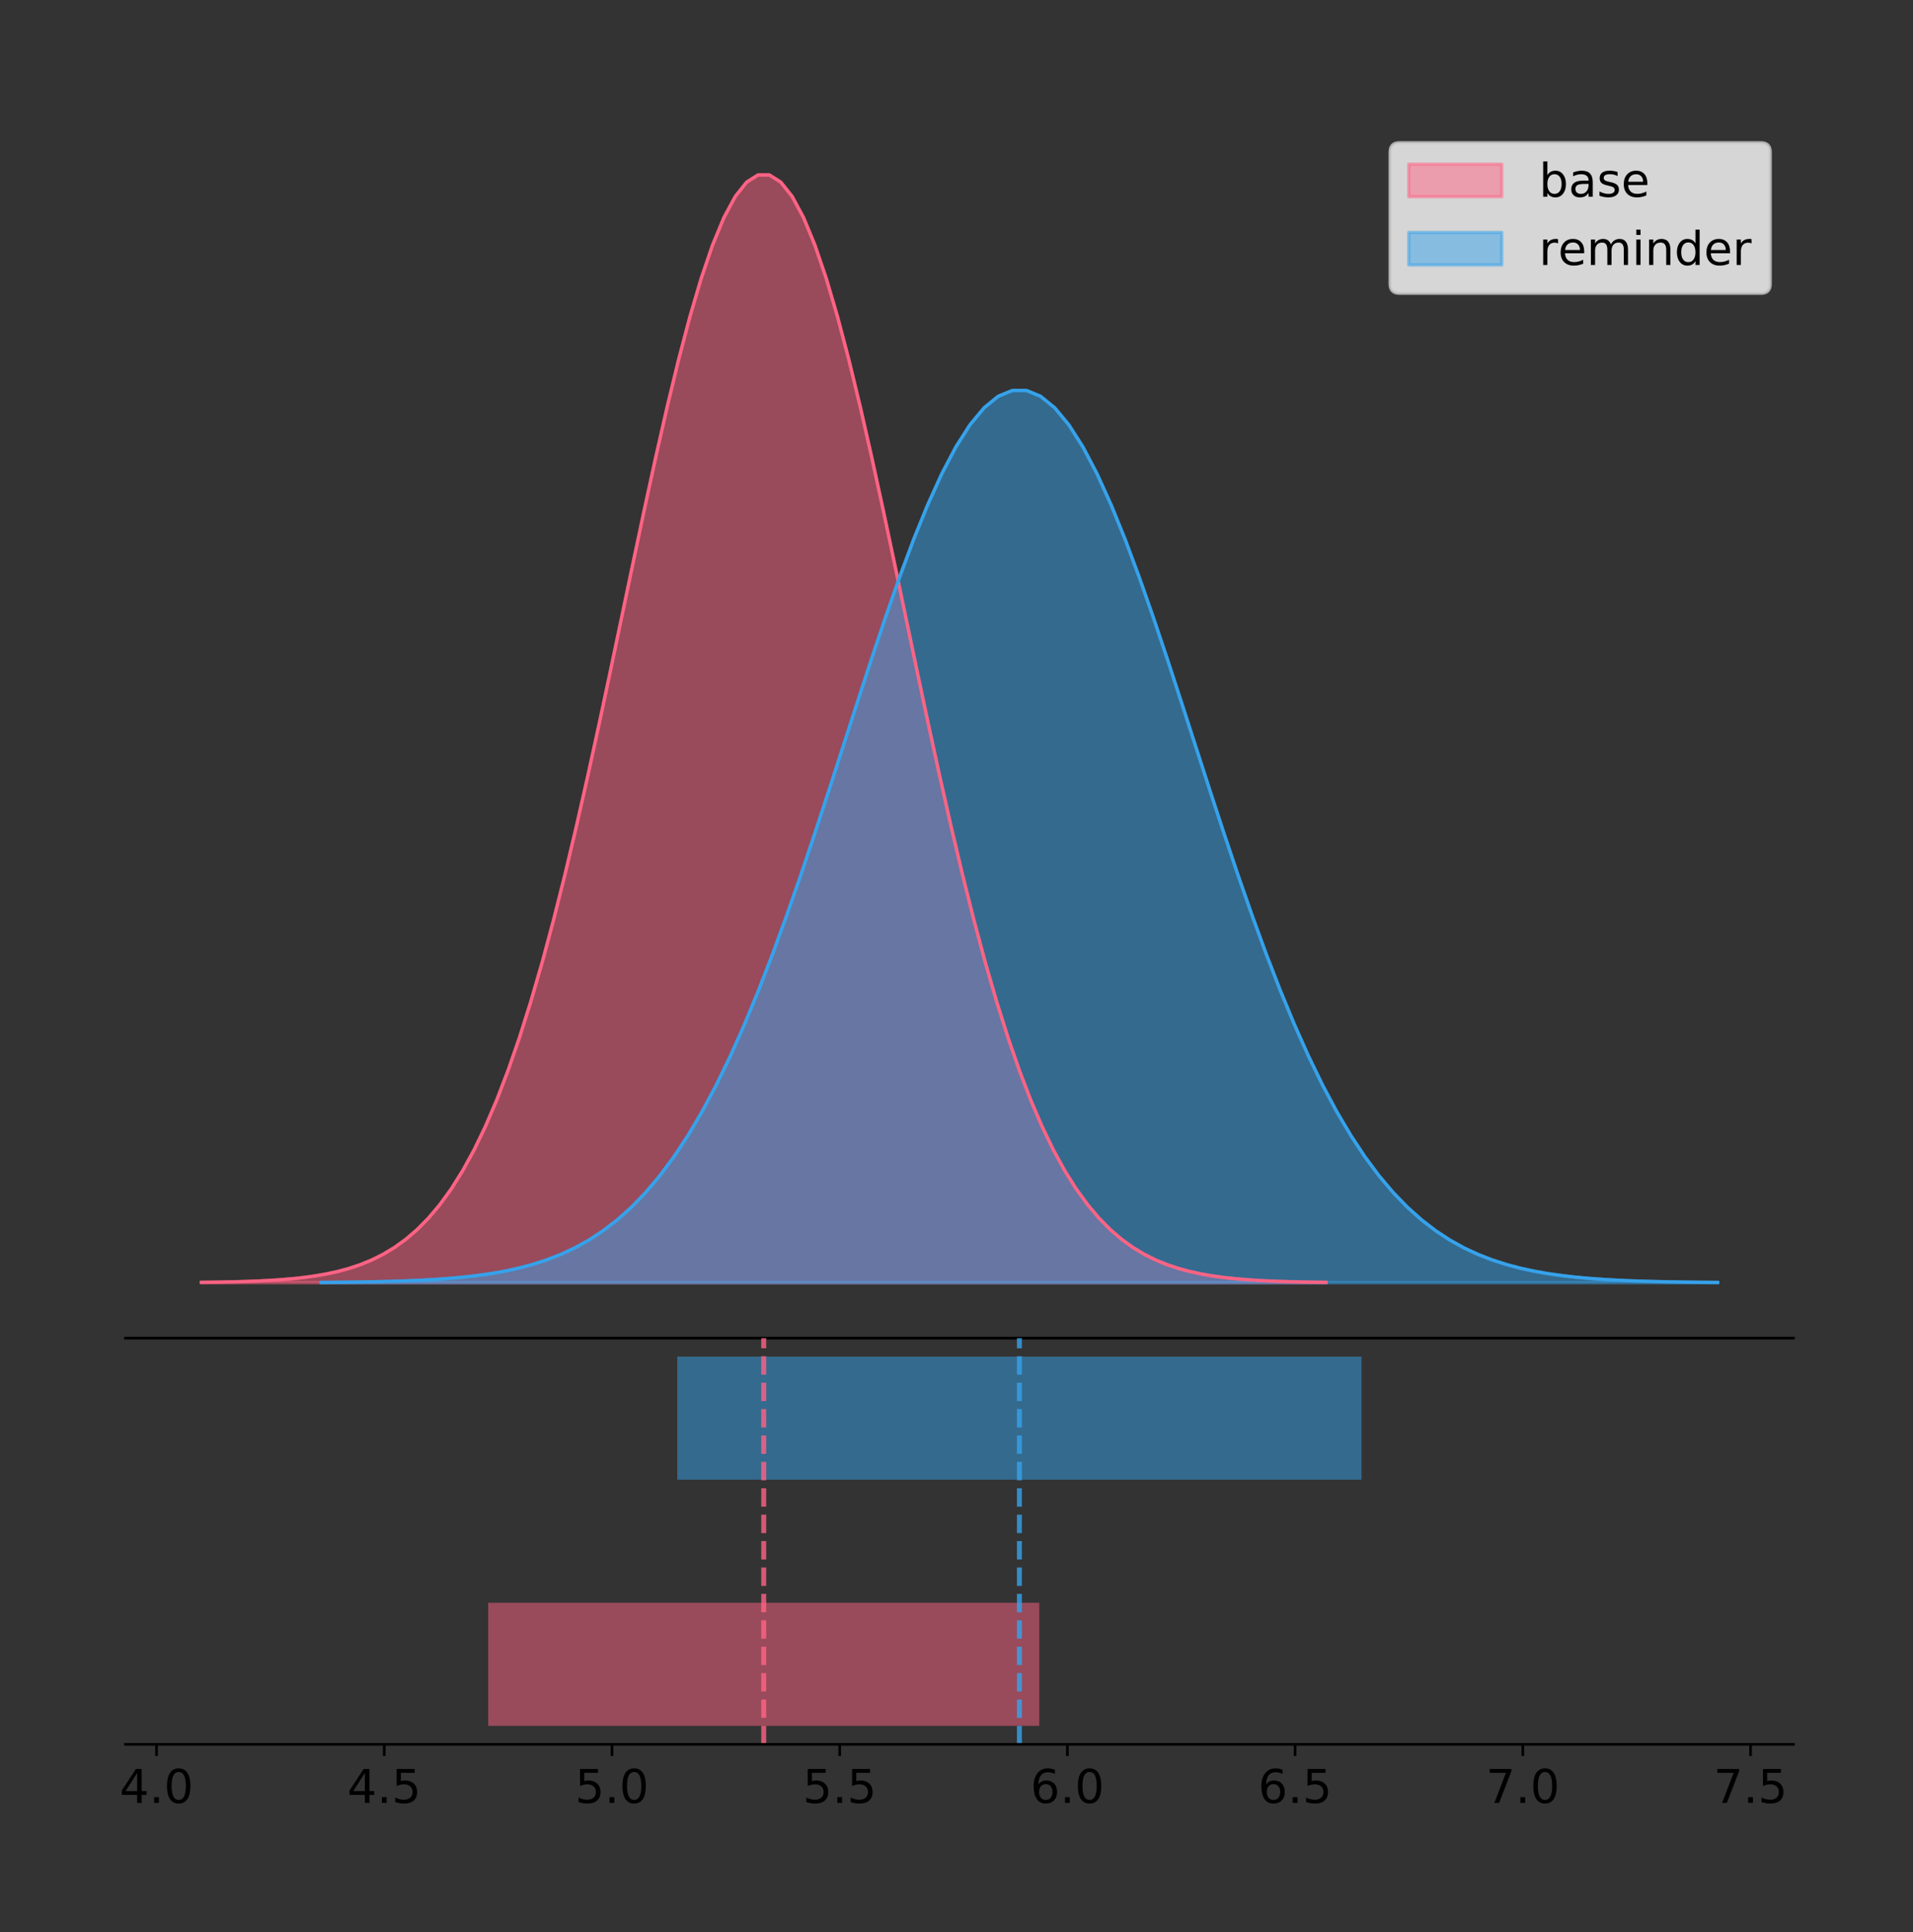 <?xml version="1.0" encoding="utf-8" standalone="no"?>
<!DOCTYPE svg PUBLIC "-//W3C//DTD SVG 1.1//EN"
  "http://www.w3.org/Graphics/SVG/1.1/DTD/svg11.dtd">
<!-- Created with matplotlib (https://matplotlib.org/) -->
<svg height="581.789pt" version="1.1" viewBox="0 0 575.995 581.789" width="575.995pt" xmlns="http://www.w3.org/2000/svg" xmlns:xlink="http://www.w3.org/1999/xlink">
 <rect x="0" y="0" width="575.995" height="581.789" fill="#333333" stroke="none"/>
 <defs>
  <style type="text/css">
*{stroke-linecap:butt;stroke-linejoin:round;}
  </style>
 </defs>
 <g id="figure_1">
  <g id="patch_1">
   <path d="M 0 581.789 
L 575.995 581.789 
L 575.995 0 
L 0 0 
z
" style="fill:none;"/>
  </g>
  <g id="axes_1">
   <g id="patch_2">
    <path d="M 37.795 402.93 
L 539.995 402.93 
L 539.995 36 
L 37.795 36 
z
" style="fill:none;"/>
   </g>
   <g id="PolyCollection_1">
    <defs>
     <path d="M 60.622 -195.538 
L 60.622 -195.65 
L 64.043 -195.692 
L 67.463 -195.749 
L 70.884 -195.825 
L 74.305 -195.925 
L 77.726 -196.058 
L 81.147 -196.23 
L 84.567 -196.455 
L 87.988 -196.744 
L 91.409 -197.115 
L 94.83 -197.585 
L 98.251 -198.179 
L 101.671 -198.923 
L 105.092 -199.848 
L 108.513 -200.99 
L 111.934 -202.39 
L 115.355 -204.093 
L 118.775 -206.151 
L 122.196 -208.617 
L 125.617 -211.552 
L 129.038 -215.017 
L 132.459 -219.078 
L 135.88 -223.801 
L 139.3 -229.25 
L 142.721 -235.488 
L 146.142 -242.572 
L 149.563 -250.552 
L 152.984 -259.468 
L 156.404 -269.344 
L 159.825 -280.192 
L 163.246 -292.002 
L 166.667 -304.744 
L 170.088 -318.365 
L 173.508 -332.786 
L 176.929 -347.901 
L 180.35 -363.58 
L 183.771 -379.667 
L 187.192 -395.98 
L 190.612 -412.318 
L 194.033 -428.462 
L 197.454 -444.18 
L 200.875 -459.23 
L 204.296 -473.372 
L 207.716 -486.366 
L 211.137 -497.987 
L 214.558 -508.025 
L 217.979 -516.294 
L 221.4 -522.64 
L 224.82 -526.94 
L 228.241 -529.111 
L 231.662 -529.111 
L 235.083 -526.94 
L 238.504 -522.64 
L 241.925 -516.294 
L 245.345 -508.025 
L 248.766 -497.987 
L 252.187 -486.366 
L 255.608 -473.372 
L 259.029 -459.23 
L 262.449 -444.18 
L 265.87 -428.462 
L 269.291 -412.318 
L 272.712 -395.98 
L 276.133 -379.667 
L 279.553 -363.58 
L 282.974 -347.901 
L 286.395 -332.786 
L 289.816 -318.365 
L 293.237 -304.744 
L 296.657 -292.002 
L 300.078 -280.192 
L 303.499 -269.344 
L 306.92 -259.468 
L 310.341 -250.552 
L 313.761 -242.572 
L 317.182 -235.488 
L 320.603 -229.25 
L 324.024 -223.801 
L 327.445 -219.078 
L 330.865 -215.017 
L 334.286 -211.552 
L 337.707 -208.617 
L 341.128 -206.151 
L 344.549 -204.093 
L 347.97 -202.39 
L 351.39 -200.99 
L 354.811 -199.848 
L 358.232 -198.923 
L 361.653 -198.179 
L 365.074 -197.585 
L 368.494 -197.115 
L 371.915 -196.744 
L 375.336 -196.455 
L 378.757 -196.23 
L 382.178 -196.058 
L 385.598 -195.925 
L 389.019 -195.825 
L 392.44 -195.749 
L 395.861 -195.692 
L 399.282 -195.65 
L 399.282 -195.538 
L 399.282 -195.538 
L 395.861 -195.538 
L 392.44 -195.538 
L 389.019 -195.538 
L 385.598 -195.538 
L 382.178 -195.538 
L 378.757 -195.538 
L 375.336 -195.538 
L 371.915 -195.538 
L 368.494 -195.538 
L 365.074 -195.538 
L 361.653 -195.538 
L 358.232 -195.538 
L 354.811 -195.538 
L 351.39 -195.538 
L 347.97 -195.538 
L 344.549 -195.538 
L 341.128 -195.538 
L 337.707 -195.538 
L 334.286 -195.538 
L 330.865 -195.538 
L 327.445 -195.538 
L 324.024 -195.538 
L 320.603 -195.538 
L 317.182 -195.538 
L 313.761 -195.538 
L 310.341 -195.538 
L 306.92 -195.538 
L 303.499 -195.538 
L 300.078 -195.538 
L 296.657 -195.538 
L 293.237 -195.538 
L 289.816 -195.538 
L 286.395 -195.538 
L 282.974 -195.538 
L 279.553 -195.538 
L 276.133 -195.538 
L 272.712 -195.538 
L 269.291 -195.538 
L 265.87 -195.538 
L 262.449 -195.538 
L 259.029 -195.538 
L 255.608 -195.538 
L 252.187 -195.538 
L 248.766 -195.538 
L 245.345 -195.538 
L 241.925 -195.538 
L 238.504 -195.538 
L 235.083 -195.538 
L 231.662 -195.538 
L 228.241 -195.538 
L 224.82 -195.538 
L 221.4 -195.538 
L 217.979 -195.538 
L 214.558 -195.538 
L 211.137 -195.538 
L 207.716 -195.538 
L 204.296 -195.538 
L 200.875 -195.538 
L 197.454 -195.538 
L 194.033 -195.538 
L 190.612 -195.538 
L 187.192 -195.538 
L 183.771 -195.538 
L 180.35 -195.538 
L 176.929 -195.538 
L 173.508 -195.538 
L 170.088 -195.538 
L 166.667 -195.538 
L 163.246 -195.538 
L 159.825 -195.538 
L 156.404 -195.538 
L 152.984 -195.538 
L 149.563 -195.538 
L 146.142 -195.538 
L 142.721 -195.538 
L 139.3 -195.538 
L 135.88 -195.538 
L 132.459 -195.538 
L 129.038 -195.538 
L 125.617 -195.538 
L 122.196 -195.538 
L 118.775 -195.538 
L 115.355 -195.538 
L 111.934 -195.538 
L 108.513 -195.538 
L 105.092 -195.538 
L 101.671 -195.538 
L 98.251 -195.538 
L 94.83 -195.538 
L 91.409 -195.538 
L 87.988 -195.538 
L 84.567 -195.538 
L 81.147 -195.538 
L 77.726 -195.538 
L 74.305 -195.538 
L 70.884 -195.538 
L 67.463 -195.538 
L 64.043 -195.538 
L 60.622 -195.538 
z
" id="mff6be35ac1" style="stroke:#ff6384;stroke-opacity:0.5;"/>
    </defs>
    <g clip-path="url(#p9c426fe4ce)">
     <use style="fill:#ff6384;fill-opacity:0.5;stroke:#ff6384;stroke-opacity:0.5;" x="0" xlink:href="#mff6be35ac1" y="581.789"/>
    </g>
   </g>
   <g id="PolyCollection_2">
    <defs>
     <path d="M 96.704 -195.538 
L 96.704 -195.628 
L 100.951 -195.662 
L 105.198 -195.708 
L 109.445 -195.769 
L 113.692 -195.85 
L 117.939 -195.956 
L 122.187 -196.096 
L 126.434 -196.277 
L 130.681 -196.51 
L 134.928 -196.808 
L 139.175 -197.187 
L 143.422 -197.665 
L 147.669 -198.264 
L 151.916 -199.009 
L 156.163 -199.929 
L 160.41 -201.057 
L 164.658 -202.429 
L 168.905 -204.086 
L 173.152 -206.072 
L 177.399 -208.436 
L 181.646 -211.227 
L 185.893 -214.498 
L 190.14 -218.302 
L 194.387 -222.691 
L 198.634 -227.716 
L 202.882 -233.422 
L 207.129 -239.849 
L 211.376 -247.03 
L 215.623 -254.985 
L 219.87 -263.722 
L 224.117 -273.234 
L 228.364 -283.498 
L 232.611 -294.469 
L 236.858 -306.084 
L 241.105 -318.258 
L 245.353 -330.887 
L 249.6 -343.844 
L 253.847 -356.983 
L 258.094 -370.142 
L 262.341 -383.146 
L 266.588 -395.805 
L 270.835 -407.927 
L 275.082 -419.318 
L 279.329 -429.784 
L 283.576 -439.144 
L 287.824 -447.229 
L 292.071 -453.889 
L 296.318 -459 
L 300.565 -462.464 
L 304.812 -464.212 
L 309.059 -464.212 
L 313.306 -462.464 
L 317.553 -459 
L 321.8 -453.889 
L 326.048 -447.229 
L 330.295 -439.144 
L 334.542 -429.784 
L 338.789 -419.318 
L 343.036 -407.927 
L 347.283 -395.805 
L 351.53 -383.146 
L 355.777 -370.142 
L 360.024 -356.983 
L 364.271 -343.844 
L 368.519 -330.887 
L 372.766 -318.258 
L 377.013 -306.084 
L 381.26 -294.469 
L 385.507 -283.498 
L 389.754 -273.234 
L 394.001 -263.722 
L 398.248 -254.985 
L 402.495 -247.03 
L 406.743 -239.849 
L 410.99 -233.422 
L 415.237 -227.716 
L 419.484 -222.691 
L 423.731 -218.302 
L 427.978 -214.498 
L 432.225 -211.227 
L 436.472 -208.436 
L 440.719 -206.072 
L 444.966 -204.086 
L 449.214 -202.429 
L 453.461 -201.057 
L 457.708 -199.929 
L 461.955 -199.009 
L 466.202 -198.264 
L 470.449 -197.665 
L 474.696 -197.187 
L 478.943 -196.808 
L 483.19 -196.51 
L 487.438 -196.277 
L 491.685 -196.096 
L 495.932 -195.956 
L 500.179 -195.85 
L 504.426 -195.769 
L 508.673 -195.708 
L 512.92 -195.662 
L 517.167 -195.628 
L 517.167 -195.538 
L 517.167 -195.538 
L 512.92 -195.538 
L 508.673 -195.538 
L 504.426 -195.538 
L 500.179 -195.538 
L 495.932 -195.538 
L 491.685 -195.538 
L 487.438 -195.538 
L 483.19 -195.538 
L 478.943 -195.538 
L 474.696 -195.538 
L 470.449 -195.538 
L 466.202 -195.538 
L 461.955 -195.538 
L 457.708 -195.538 
L 453.461 -195.538 
L 449.214 -195.538 
L 444.966 -195.538 
L 440.719 -195.538 
L 436.472 -195.538 
L 432.225 -195.538 
L 427.978 -195.538 
L 423.731 -195.538 
L 419.484 -195.538 
L 415.237 -195.538 
L 410.99 -195.538 
L 406.743 -195.538 
L 402.495 -195.538 
L 398.248 -195.538 
L 394.001 -195.538 
L 389.754 -195.538 
L 385.507 -195.538 
L 381.26 -195.538 
L 377.013 -195.538 
L 372.766 -195.538 
L 368.519 -195.538 
L 364.271 -195.538 
L 360.024 -195.538 
L 355.777 -195.538 
L 351.53 -195.538 
L 347.283 -195.538 
L 343.036 -195.538 
L 338.789 -195.538 
L 334.542 -195.538 
L 330.295 -195.538 
L 326.048 -195.538 
L 321.8 -195.538 
L 317.553 -195.538 
L 313.306 -195.538 
L 309.059 -195.538 
L 304.812 -195.538 
L 300.565 -195.538 
L 296.318 -195.538 
L 292.071 -195.538 
L 287.824 -195.538 
L 283.576 -195.538 
L 279.329 -195.538 
L 275.082 -195.538 
L 270.835 -195.538 
L 266.588 -195.538 
L 262.341 -195.538 
L 258.094 -195.538 
L 253.847 -195.538 
L 249.6 -195.538 
L 245.353 -195.538 
L 241.105 -195.538 
L 236.858 -195.538 
L 232.611 -195.538 
L 228.364 -195.538 
L 224.117 -195.538 
L 219.87 -195.538 
L 215.623 -195.538 
L 211.376 -195.538 
L 207.129 -195.538 
L 202.882 -195.538 
L 198.634 -195.538 
L 194.387 -195.538 
L 190.14 -195.538 
L 185.893 -195.538 
L 181.646 -195.538 
L 177.399 -195.538 
L 173.152 -195.538 
L 168.905 -195.538 
L 164.658 -195.538 
L 160.41 -195.538 
L 156.163 -195.538 
L 151.916 -195.538 
L 147.669 -195.538 
L 143.422 -195.538 
L 139.175 -195.538 
L 134.928 -195.538 
L 130.681 -195.538 
L 126.434 -195.538 
L 122.187 -195.538 
L 117.939 -195.538 
L 113.692 -195.538 
L 109.445 -195.538 
L 105.198 -195.538 
L 100.951 -195.538 
L 96.704 -195.538 
z
" id="mb1645fa120" style="stroke:#36a2eb;stroke-opacity:0.5;"/>
    </defs>
    <g clip-path="url(#p9c426fe4ce)">
     <use style="fill:#36a2eb;fill-opacity:0.5;stroke:#36a2eb;stroke-opacity:0.5;" x="0" xlink:href="#mb1645fa120" y="581.789"/>
    </g>
   </g>
   <g id="line2d_1">
    <path clip-path="url(#p9c426fe4ce)" d="M 60.622 386.139 
L 64.043 386.097 
L 67.463 386.04 
L 70.884 385.965 
L 74.305 385.864 
L 77.726 385.732 
L 81.147 385.559 
L 84.567 385.334 
L 87.988 385.045 
L 91.409 384.675 
L 94.83 384.204 
L 98.251 383.61 
L 101.671 382.867 
L 105.092 381.941 
L 108.513 380.799 
L 111.934 379.399 
L 115.355 377.696 
L 118.775 375.639 
L 122.196 373.172 
L 125.617 370.238 
L 129.038 366.772 
L 132.459 362.711 
L 135.88 357.989 
L 139.3 352.539 
L 142.721 346.301 
L 146.142 339.217 
L 149.563 331.237 
L 152.984 322.322 
L 156.404 312.445 
L 159.825 301.597 
L 163.246 289.787 
L 166.667 277.045 
L 170.088 263.424 
L 173.508 249.004 
L 176.929 233.888 
L 180.35 218.209 
L 183.771 202.123 
L 187.192 185.809 
L 190.612 169.471 
L 194.033 153.327 
L 197.454 137.61 
L 200.875 122.559 
L 204.296 108.418 
L 207.716 95.423 
L 211.137 83.803 
L 214.558 73.765 
L 217.979 65.495 
L 221.4 59.15 
L 224.82 54.85 
L 228.241 52.679 
L 231.662 52.679 
L 235.083 54.85 
L 238.504 59.15 
L 241.925 65.495 
L 245.345 73.765 
L 248.766 83.803 
L 252.187 95.423 
L 255.608 108.418 
L 259.029 122.559 
L 262.449 137.61 
L 265.87 153.327 
L 269.291 169.471 
L 272.712 185.809 
L 276.133 202.123 
L 279.553 218.209 
L 282.974 233.888 
L 286.395 249.004 
L 289.816 263.424 
L 293.237 277.045 
L 296.657 289.787 
L 300.078 301.597 
L 303.499 312.445 
L 306.92 322.322 
L 310.341 331.237 
L 313.761 339.217 
L 317.182 346.301 
L 320.603 352.539 
L 324.024 357.989 
L 327.445 362.711 
L 330.865 366.772 
L 334.286 370.238 
L 337.707 373.172 
L 341.128 375.639 
L 344.549 377.696 
L 347.97 379.399 
L 351.39 380.799 
L 354.811 381.941 
L 358.232 382.867 
L 361.653 383.61 
L 365.074 384.204 
L 368.494 384.675 
L 371.915 385.045 
L 375.336 385.334 
L 378.757 385.559 
L 382.178 385.732 
L 385.598 385.864 
L 389.019 385.965 
L 392.44 386.04 
L 395.861 386.097 
L 399.282 386.139 
" style="fill:none;stroke:#ff6384;stroke-linecap:square;"/>
   </g>
   <g id="line2d_2">
    <path clip-path="url(#p9c426fe4ce)" d="M 96.704 386.161 
L 100.951 386.127 
L 105.198 386.081 
L 109.445 386.02 
L 113.692 385.939 
L 117.939 385.833 
L 122.187 385.694 
L 126.434 385.513 
L 130.681 385.28 
L 134.928 384.981 
L 139.175 384.602 
L 143.422 384.124 
L 147.669 383.525 
L 151.916 382.78 
L 156.163 381.86 
L 160.41 380.732 
L 164.658 379.36 
L 168.905 377.703 
L 173.152 375.717 
L 177.399 373.353 
L 181.646 370.562 
L 185.893 367.291 
L 190.14 363.487 
L 194.387 359.098 
L 198.634 354.074 
L 202.882 348.368 
L 207.129 341.94 
L 211.376 334.76 
L 215.623 326.805 
L 219.87 318.067 
L 224.117 308.555 
L 228.364 298.292 
L 232.611 287.321 
L 236.858 275.706 
L 241.105 263.531 
L 245.353 250.903 
L 249.6 237.946 
L 253.847 224.806 
L 258.094 211.647 
L 262.341 198.644 
L 266.588 185.984 
L 270.835 173.862 
L 275.082 162.472 
L 279.329 152.006 
L 283.576 142.646 
L 287.824 134.561 
L 292.071 127.9 
L 296.318 122.789 
L 300.565 119.326 
L 304.812 117.577 
L 309.059 117.577 
L 313.306 119.326 
L 317.553 122.789 
L 321.8 127.9 
L 326.048 134.561 
L 330.295 142.646 
L 334.542 152.006 
L 338.789 162.472 
L 343.036 173.862 
L 347.283 185.984 
L 351.53 198.644 
L 355.777 211.647 
L 360.024 224.806 
L 364.271 237.946 
L 368.519 250.903 
L 372.766 263.531 
L 377.013 275.706 
L 381.26 287.321 
L 385.507 298.292 
L 389.754 308.555 
L 394.001 318.067 
L 398.248 326.805 
L 402.495 334.76 
L 406.743 341.94 
L 410.99 348.368 
L 415.237 354.074 
L 419.484 359.098 
L 423.731 363.487 
L 427.978 367.291 
L 432.225 370.562 
L 436.472 373.353 
L 440.719 375.717 
L 444.966 377.703 
L 449.214 379.36 
L 453.461 380.732 
L 457.708 381.86 
L 461.955 382.78 
L 466.202 383.525 
L 470.449 384.124 
L 474.696 384.602 
L 478.943 384.981 
L 483.19 385.28 
L 487.438 385.513 
L 491.685 385.694 
L 495.932 385.833 
L 500.179 385.939 
L 504.426 386.02 
L 508.673 386.081 
L 512.92 386.127 
L 517.167 386.161 
" style="fill:none;stroke:#36a2eb;stroke-linecap:square;"/>
   </g>
   <g id="patch_3">
    <path d="M 37.795 402.93 
L 539.995 402.93 
" style="fill:none;stroke:#000000;stroke-linecap:square;stroke-linejoin:miter;stroke-width:0.8;"/>
   </g>
   <g id="legend_1">
    <g id="patch_4">
     <path d="M 421.373 88.299 
L 530.195 88.299 
Q 532.995 88.299 532.995 85.499 
L 532.995 45.8 
Q 532.995 43 530.195 43 
L 421.373 43 
Q 418.573 43 418.573 45.8 
L 418.573 85.499 
Q 418.573 88.299 421.373 88.299 
z
" style="fill:#ffffff;opacity:0.8;stroke:#cccccc;stroke-linejoin:miter;"/>
    </g>
    <g id="patch_5">
     <path d="M 424.173 59.238 
L 452.173 59.238 
L 452.173 49.438 
L 424.173 49.438 
z
" style="fill:#ff6384;opacity:0.5;stroke:#ff6384;stroke-linejoin:miter;"/>
    </g>
    <g id="text_1">
     <!-- base -->
     <defs>
      <path d="M 48.688 27.297 
Q 48.688 37.203 44.609 42.844 
Q 40.531 48.484 33.406 48.484 
Q 26.266 48.484 22.188 42.844 
Q 18.109 37.203 18.109 27.297 
Q 18.109 17.391 22.188 11.75 
Q 26.266 6.109 33.406 6.109 
Q 40.531 6.109 44.609 11.75 
Q 48.688 17.391 48.688 27.297 
z
M 18.109 46.391 
Q 20.953 51.266 25.266 53.625 
Q 29.594 56 35.594 56 
Q 45.562 56 51.781 48.094 
Q 58.016 40.188 58.016 27.297 
Q 58.016 14.406 51.781 6.484 
Q 45.562 -1.422 35.594 -1.422 
Q 29.594 -1.422 25.266 0.953 
Q 20.953 3.328 18.109 8.203 
L 18.109 0 
L 9.078 0 
L 9.078 75.984 
L 18.109 75.984 
z
" id="DejaVuSans-98"/>
      <path d="M 34.281 27.484 
Q 23.391 27.484 19.188 25 
Q 14.984 22.516 14.984 16.5 
Q 14.984 11.719 18.141 8.906 
Q 21.297 6.109 26.703 6.109 
Q 34.188 6.109 38.703 11.406 
Q 43.219 16.703 43.219 25.484 
L 43.219 27.484 
z
M 52.203 31.203 
L 52.203 0 
L 43.219 0 
L 43.219 8.297 
Q 40.141 3.328 35.547 0.953 
Q 30.953 -1.422 24.312 -1.422 
Q 15.922 -1.422 10.953 3.297 
Q 6 8.016 6 15.922 
Q 6 25.141 12.172 29.828 
Q 18.359 34.516 30.609 34.516 
L 43.219 34.516 
L 43.219 35.406 
Q 43.219 41.609 39.141 45 
Q 35.062 48.391 27.688 48.391 
Q 23 48.391 18.547 47.266 
Q 14.109 46.141 10.016 43.891 
L 10.016 52.203 
Q 14.938 54.109 19.578 55.047 
Q 24.219 56 28.609 56 
Q 40.484 56 46.344 49.844 
Q 52.203 43.703 52.203 31.203 
z
" id="DejaVuSans-97"/>
      <path d="M 44.281 53.078 
L 44.281 44.578 
Q 40.484 46.531 36.375 47.5 
Q 32.281 48.484 27.875 48.484 
Q 21.188 48.484 17.844 46.438 
Q 14.5 44.391 14.5 40.281 
Q 14.5 37.156 16.891 35.375 
Q 19.281 33.594 26.516 31.984 
L 29.594 31.297 
Q 39.156 29.25 43.188 25.516 
Q 47.219 21.781 47.219 15.094 
Q 47.219 7.469 41.188 3.016 
Q 35.156 -1.422 24.609 -1.422 
Q 20.219 -1.422 15.453 -0.562 
Q 10.688 0.297 5.422 2 
L 5.422 11.281 
Q 10.406 8.688 15.234 7.391 
Q 20.062 6.109 24.812 6.109 
Q 31.156 6.109 34.562 8.281 
Q 37.984 10.453 37.984 14.406 
Q 37.984 18.062 35.516 20.016 
Q 33.062 21.969 24.703 23.781 
L 21.578 24.516 
Q 13.234 26.266 9.516 29.906 
Q 5.812 33.547 5.812 39.891 
Q 5.812 47.609 11.281 51.797 
Q 16.75 56 26.812 56 
Q 31.781 56 36.172 55.266 
Q 40.578 54.547 44.281 53.078 
z
" id="DejaVuSans-115"/>
      <path d="M 56.203 29.594 
L 56.203 25.203 
L 14.891 25.203 
Q 15.484 15.922 20.484 11.062 
Q 25.484 6.203 34.422 6.203 
Q 39.594 6.203 44.453 7.469 
Q 49.312 8.734 54.109 11.281 
L 54.109 2.781 
Q 49.266 0.734 44.188 -0.344 
Q 39.109 -1.422 33.891 -1.422 
Q 20.797 -1.422 13.156 6.188 
Q 5.516 13.812 5.516 26.812 
Q 5.516 40.234 12.766 48.109 
Q 20.016 56 32.328 56 
Q 43.359 56 49.781 48.891 
Q 56.203 41.797 56.203 29.594 
z
M 47.219 32.234 
Q 47.125 39.594 43.094 43.984 
Q 39.062 48.391 32.422 48.391 
Q 24.906 48.391 20.391 44.141 
Q 15.875 39.891 15.188 32.172 
z
" id="DejaVuSans-101"/>
     </defs>
     <g transform="translate(463.373 59.238)scale(0.14 -0.14)">
      <use xlink:href="#DejaVuSans-98"/>
      <use x="63.477" xlink:href="#DejaVuSans-97"/>
      <use x="124.756" xlink:href="#DejaVuSans-115"/>
      <use x="176.855" xlink:href="#DejaVuSans-101"/>
     </g>
    </g>
    <g id="patch_6">
     <path d="M 424.173 79.787 
L 452.173 79.787 
L 452.173 69.987 
L 424.173 69.987 
z
" style="fill:#36a2eb;opacity:0.5;stroke:#36a2eb;stroke-linejoin:miter;"/>
    </g>
    <g id="text_2">
     <!-- reminder -->
     <defs>
      <path d="M 41.109 46.297 
Q 39.594 47.172 37.812 47.578 
Q 36.031 48 33.891 48 
Q 26.266 48 22.188 43.047 
Q 18.109 38.094 18.109 28.812 
L 18.109 0 
L 9.078 0 
L 9.078 54.688 
L 18.109 54.688 
L 18.109 46.188 
Q 20.953 51.172 25.484 53.578 
Q 30.031 56 36.531 56 
Q 37.453 56 38.578 55.875 
Q 39.703 55.766 41.062 55.516 
z
" id="DejaVuSans-114"/>
      <path d="M 52 44.188 
Q 55.375 50.25 60.062 53.125 
Q 64.75 56 71.094 56 
Q 79.641 56 84.281 50.016 
Q 88.922 44.047 88.922 33.016 
L 88.922 0 
L 79.891 0 
L 79.891 32.719 
Q 79.891 40.578 77.094 44.375 
Q 74.312 48.188 68.609 48.188 
Q 61.625 48.188 57.562 43.547 
Q 53.516 38.922 53.516 30.906 
L 53.516 0 
L 44.484 0 
L 44.484 32.719 
Q 44.484 40.625 41.703 44.406 
Q 38.922 48.188 33.109 48.188 
Q 26.219 48.188 22.156 43.531 
Q 18.109 38.875 18.109 30.906 
L 18.109 0 
L 9.078 0 
L 9.078 54.688 
L 18.109 54.688 
L 18.109 46.188 
Q 21.188 51.219 25.484 53.609 
Q 29.781 56 35.688 56 
Q 41.656 56 45.828 52.969 
Q 50 49.953 52 44.188 
z
" id="DejaVuSans-109"/>
      <path d="M 9.422 54.688 
L 18.406 54.688 
L 18.406 0 
L 9.422 0 
z
M 9.422 75.984 
L 18.406 75.984 
L 18.406 64.594 
L 9.422 64.594 
z
" id="DejaVuSans-105"/>
      <path d="M 54.891 33.016 
L 54.891 0 
L 45.906 0 
L 45.906 32.719 
Q 45.906 40.484 42.875 44.328 
Q 39.844 48.188 33.797 48.188 
Q 26.516 48.188 22.312 43.547 
Q 18.109 38.922 18.109 30.906 
L 18.109 0 
L 9.078 0 
L 9.078 54.688 
L 18.109 54.688 
L 18.109 46.188 
Q 21.344 51.125 25.703 53.562 
Q 30.078 56 35.797 56 
Q 45.219 56 50.047 50.172 
Q 54.891 44.344 54.891 33.016 
z
" id="DejaVuSans-110"/>
      <path d="M 45.406 46.391 
L 45.406 75.984 
L 54.391 75.984 
L 54.391 0 
L 45.406 0 
L 45.406 8.203 
Q 42.578 3.328 38.25 0.953 
Q 33.938 -1.422 27.875 -1.422 
Q 17.969 -1.422 11.734 6.484 
Q 5.516 14.406 5.516 27.297 
Q 5.516 40.188 11.734 48.094 
Q 17.969 56 27.875 56 
Q 33.938 56 38.25 53.625 
Q 42.578 51.266 45.406 46.391 
z
M 14.797 27.297 
Q 14.797 17.391 18.875 11.75 
Q 22.953 6.109 30.078 6.109 
Q 37.203 6.109 41.297 11.75 
Q 45.406 17.391 45.406 27.297 
Q 45.406 37.203 41.297 42.844 
Q 37.203 48.484 30.078 48.484 
Q 22.953 48.484 18.875 42.844 
Q 14.797 37.203 14.797 27.297 
z
" id="DejaVuSans-100"/>
     </defs>
     <g transform="translate(463.373 79.787)scale(0.14 -0.14)">
      <use xlink:href="#DejaVuSans-114"/>
      <use x="41.082" xlink:href="#DejaVuSans-101"/>
      <use x="102.605" xlink:href="#DejaVuSans-109"/>
      <use x="200.018" xlink:href="#DejaVuSans-105"/>
      <use x="227.801" xlink:href="#DejaVuSans-110"/>
      <use x="291.18" xlink:href="#DejaVuSans-100"/>
      <use x="354.656" xlink:href="#DejaVuSans-101"/>
      <use x="416.18" xlink:href="#DejaVuSans-114"/>
     </g>
    </g>
   </g>
  </g>
  <g id="axes_2">
   <g id="patch_7">
    <path d="M 37.795 525.24 
L 539.995 525.24 
L 539.995 402.93 
L 37.795 402.93 
z
" style="fill:none;"/>
   </g>
   <g id="patch_8">
    <path clip-path="url(#p9ce75ef149)" d="M 146.98 519.68 
L 312.923 519.68 
L 312.923 482.617 
L 146.98 482.617 
z
" style="fill:#ff6384;opacity:0.5;"/>
   </g>
   <g id="patch_9">
    <path clip-path="url(#p9ce75ef149)" d="M 203.922 445.553 
L 409.949 445.553 
L 409.949 408.49 
L 203.922 408.49 
z
" style="fill:#36a2eb;opacity:0.5;"/>
   </g>
   <g id="matplotlib.axis_1">
    <g id="xtick_1">
     <g id="line2d_3">
      <defs>
       <path d="M 0 0 
L 0 3.5 
" id="maea29bd33b" style="stroke:#000000;stroke-width:0.8;"/>
      </defs>
      <g>
       <use style="stroke:#000000;stroke-width:0.8;" x="47.132" xlink:href="#maea29bd33b" y="525.24"/>
      </g>
     </g>
     <g id="text_3">
      <!-- 4.0 -->
      <defs>
       <path d="M 37.797 64.312 
L 12.891 25.391 
L 37.797 25.391 
z
M 35.203 72.906 
L 47.609 72.906 
L 47.609 25.391 
L 58.016 25.391 
L 58.016 17.188 
L 47.609 17.188 
L 47.609 0 
L 37.797 0 
L 37.797 17.188 
L 4.891 17.188 
L 4.891 26.703 
z
" id="DejaVuSans-52"/>
       <path d="M 10.688 12.406 
L 21 12.406 
L 21 0 
L 10.688 0 
z
" id="DejaVuSans-46"/>
       <path d="M 31.781 66.406 
Q 24.172 66.406 20.328 58.906 
Q 16.5 51.422 16.5 36.375 
Q 16.5 21.391 20.328 13.891 
Q 24.172 6.391 31.781 6.391 
Q 39.453 6.391 43.281 13.891 
Q 47.125 21.391 47.125 36.375 
Q 47.125 51.422 43.281 58.906 
Q 39.453 66.406 31.781 66.406 
z
M 31.781 74.219 
Q 44.047 74.219 50.516 64.516 
Q 56.984 54.828 56.984 36.375 
Q 56.984 17.969 50.516 8.266 
Q 44.047 -1.422 31.781 -1.422 
Q 19.531 -1.422 13.062 8.266 
Q 6.594 17.969 6.594 36.375 
Q 6.594 54.828 13.062 64.516 
Q 19.531 74.219 31.781 74.219 
z
" id="DejaVuSans-48"/>
      </defs>
      <g transform="translate(36 542.878)scale(0.14 -0.14)">
       <use xlink:href="#DejaVuSans-52"/>
       <use x="63.623" xlink:href="#DejaVuSans-46"/>
       <use x="95.41" xlink:href="#DejaVuSans-48"/>
      </g>
     </g>
    </g>
    <g id="xtick_2">
     <g id="line2d_4">
      <g>
       <use style="stroke:#000000;stroke-width:0.8;" x="115.696" xlink:href="#maea29bd33b" y="525.24"/>
      </g>
     </g>
     <g id="text_4">
      <!-- 4.5 -->
      <defs>
       <path d="M 10.797 72.906 
L 49.516 72.906 
L 49.516 64.594 
L 19.828 64.594 
L 19.828 46.734 
Q 21.969 47.469 24.109 47.828 
Q 26.266 48.188 28.422 48.188 
Q 40.625 48.188 47.75 41.5 
Q 54.891 34.812 54.891 23.391 
Q 54.891 11.625 47.562 5.094 
Q 40.234 -1.422 26.906 -1.422 
Q 22.312 -1.422 17.547 -0.641 
Q 12.797 0.141 7.719 1.703 
L 7.719 11.625 
Q 12.109 9.234 16.797 8.062 
Q 21.484 6.891 26.703 6.891 
Q 35.156 6.891 40.078 11.328 
Q 45.016 15.766 45.016 23.391 
Q 45.016 31 40.078 35.438 
Q 35.156 39.891 26.703 39.891 
Q 22.75 39.891 18.812 39.016 
Q 14.891 38.141 10.797 36.281 
z
" id="DejaVuSans-53"/>
      </defs>
      <g transform="translate(104.564 542.878)scale(0.14 -0.14)">
       <use xlink:href="#DejaVuSans-52"/>
       <use x="63.623" xlink:href="#DejaVuSans-46"/>
       <use x="95.41" xlink:href="#DejaVuSans-53"/>
      </g>
     </g>
    </g>
    <g id="xtick_3">
     <g id="line2d_5">
      <g>
       <use style="stroke:#000000;stroke-width:0.8;" x="184.261" xlink:href="#maea29bd33b" y="525.24"/>
      </g>
     </g>
     <g id="text_5">
      <!-- 5.0 -->
      <g transform="translate(173.128 542.878)scale(0.14 -0.14)">
       <use xlink:href="#DejaVuSans-53"/>
       <use x="63.623" xlink:href="#DejaVuSans-46"/>
       <use x="95.41" xlink:href="#DejaVuSans-48"/>
      </g>
     </g>
    </g>
    <g id="xtick_4">
     <g id="line2d_6">
      <g>
       <use style="stroke:#000000;stroke-width:0.8;" x="252.825" xlink:href="#maea29bd33b" y="525.24"/>
      </g>
     </g>
     <g id="text_6">
      <!-- 5.5 -->
      <g transform="translate(241.693 542.878)scale(0.14 -0.14)">
       <use xlink:href="#DejaVuSans-53"/>
       <use x="63.623" xlink:href="#DejaVuSans-46"/>
       <use x="95.41" xlink:href="#DejaVuSans-53"/>
      </g>
     </g>
    </g>
    <g id="xtick_5">
     <g id="line2d_7">
      <g>
       <use style="stroke:#000000;stroke-width:0.8;" x="321.389" xlink:href="#maea29bd33b" y="525.24"/>
      </g>
     </g>
     <g id="text_7">
      <!-- 6.0 -->
      <defs>
       <path d="M 33.016 40.375 
Q 26.375 40.375 22.484 35.828 
Q 18.609 31.297 18.609 23.391 
Q 18.609 15.531 22.484 10.953 
Q 26.375 6.391 33.016 6.391 
Q 39.656 6.391 43.531 10.953 
Q 47.406 15.531 47.406 23.391 
Q 47.406 31.297 43.531 35.828 
Q 39.656 40.375 33.016 40.375 
z
M 52.594 71.297 
L 52.594 62.312 
Q 48.875 64.062 45.094 64.984 
Q 41.312 65.922 37.594 65.922 
Q 27.828 65.922 22.672 59.328 
Q 17.531 52.734 16.797 39.406 
Q 19.672 43.656 24.016 45.922 
Q 28.375 48.188 33.594 48.188 
Q 44.578 48.188 50.953 41.516 
Q 57.328 34.859 57.328 23.391 
Q 57.328 12.156 50.688 5.359 
Q 44.047 -1.422 33.016 -1.422 
Q 20.359 -1.422 13.672 8.266 
Q 6.984 17.969 6.984 36.375 
Q 6.984 53.656 15.188 63.938 
Q 23.391 74.219 37.203 74.219 
Q 40.922 74.219 44.703 73.484 
Q 48.484 72.75 52.594 71.297 
z
" id="DejaVuSans-54"/>
      </defs>
      <g transform="translate(310.257 542.878)scale(0.14 -0.14)">
       <use xlink:href="#DejaVuSans-54"/>
       <use x="63.623" xlink:href="#DejaVuSans-46"/>
       <use x="95.41" xlink:href="#DejaVuSans-48"/>
      </g>
     </g>
    </g>
    <g id="xtick_6">
     <g id="line2d_8">
      <g>
       <use style="stroke:#000000;stroke-width:0.8;" x="389.953" xlink:href="#maea29bd33b" y="525.24"/>
      </g>
     </g>
     <g id="text_8">
      <!-- 6.5 -->
      <g transform="translate(378.821 542.878)scale(0.14 -0.14)">
       <use xlink:href="#DejaVuSans-54"/>
       <use x="63.623" xlink:href="#DejaVuSans-46"/>
       <use x="95.41" xlink:href="#DejaVuSans-53"/>
      </g>
     </g>
    </g>
    <g id="xtick_7">
     <g id="line2d_9">
      <g>
       <use style="stroke:#000000;stroke-width:0.8;" x="458.517" xlink:href="#maea29bd33b" y="525.24"/>
      </g>
     </g>
     <g id="text_9">
      <!-- 7.0 -->
      <defs>
       <path d="M 8.203 72.906 
L 55.078 72.906 
L 55.078 68.703 
L 28.609 0 
L 18.312 0 
L 43.219 64.594 
L 8.203 64.594 
z
" id="DejaVuSans-55"/>
      </defs>
      <g transform="translate(447.385 542.878)scale(0.14 -0.14)">
       <use xlink:href="#DejaVuSans-55"/>
       <use x="63.623" xlink:href="#DejaVuSans-46"/>
       <use x="95.41" xlink:href="#DejaVuSans-48"/>
      </g>
     </g>
    </g>
    <g id="xtick_8">
     <g id="line2d_10">
      <g>
       <use style="stroke:#000000;stroke-width:0.8;" x="527.081" xlink:href="#maea29bd33b" y="525.24"/>
      </g>
     </g>
     <g id="text_10">
      <!-- 7.5 -->
      <g transform="translate(515.949 542.878)scale(0.14 -0.14)">
       <use xlink:href="#DejaVuSans-55"/>
       <use x="63.623" xlink:href="#DejaVuSans-46"/>
       <use x="95.41" xlink:href="#DejaVuSans-53"/>
      </g>
     </g>
    </g>
   </g>
   <g id="line2d_11">
    <path clip-path="url(#p9ce75ef149)" d="M 229.952 525.24 
L 229.952 402.93 
" style="fill:none;stroke:#ff6384;stroke-dasharray:5.55,2.4;stroke-dashoffset:0;stroke-opacity:0.8;stroke-width:1.5;"/>
   </g>
   <g id="line2d_12">
    <path clip-path="url(#p9ce75ef149)" d="M 306.936 525.24 
L 306.936 402.93 
" style="fill:none;stroke:#36a2eb;stroke-dasharray:5.55,2.4;stroke-dashoffset:0;stroke-opacity:0.8;stroke-width:1.5;"/>
   </g>
   <g id="patch_10">
    <path d="M 37.795 525.24 
L 539.995 525.24 
" style="fill:none;stroke:#000000;stroke-linecap:square;stroke-linejoin:miter;stroke-width:0.8;"/>
   </g>
  </g>
 </g>
 <defs>
  <clipPath id="p9c426fe4ce">
   <rect height="366.93" width="502.2" x="37.795" y="36"/>
  </clipPath>
  <clipPath id="p9ce75ef149">
   <rect height="122.31" width="502.2" x="37.795" y="402.93"/>
  </clipPath>
 </defs>
</svg>

